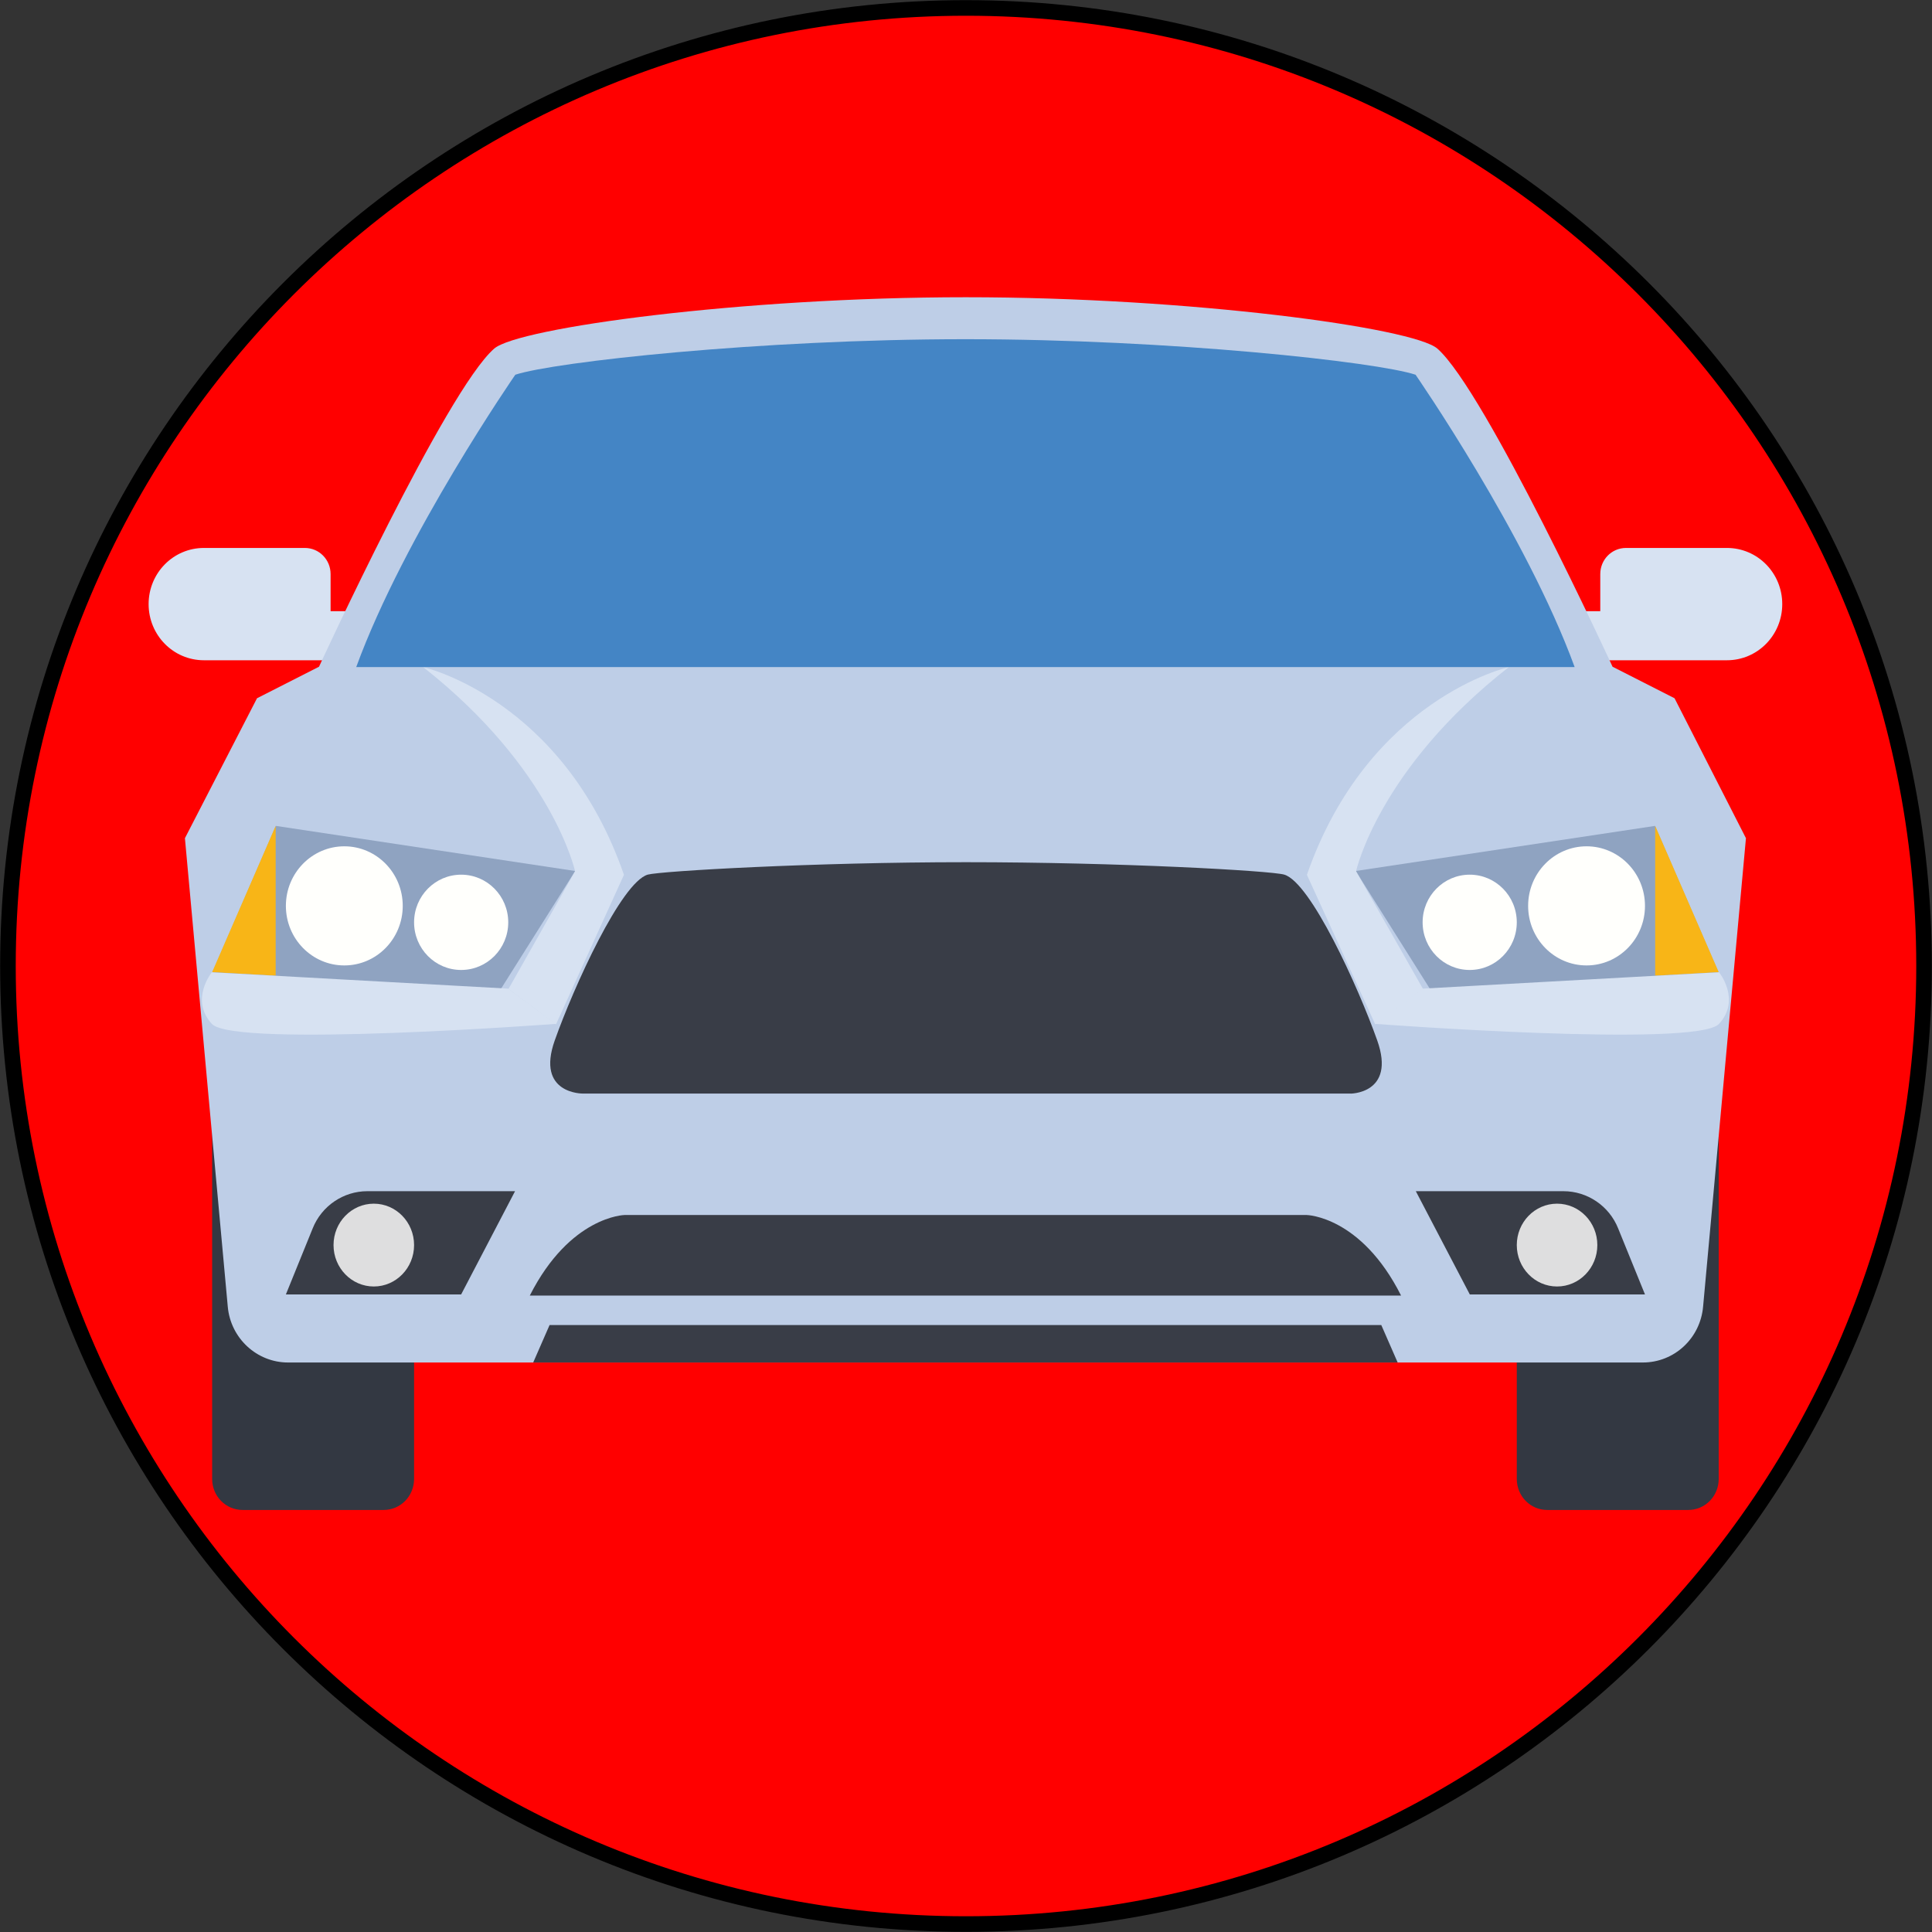 <svg width="1703" height="1703" xmlns="http://www.w3.org/2000/svg" xmlns:xlink="http://www.w3.org/1999/xlink" xml:space="preserve" overflow="hidden"><rect width="100%" height="100%" fill="#333333" stroke="none"/><defs><clipPath id="clip0"><rect x="1540" y="590" width="1703" height="1703"/></clipPath></defs><g clip-path="url(#clip0)" transform="translate(-1540 -590)"><path d="M1547 1441.5C1547 975.096 1925.1 597 2391.5 597 2857.9 597 3236 975.096 3236 1441.5 3236 1907.9 2857.9 2286 2391.5 2286 1925.1 2286 1547 1907.9 1547 1441.5Z" stroke="#000000" stroke-width="13.75" stroke-miterlimit="8" fill="#FF0000" fill-rule="evenodd"/><path d="M1831.41 1129.04 1831.41 1096.04C1831.41 1083.27 1821.29 1073 1808.71 1073L1719.77 1073C1692.78 1073 1671 1095.1 1671 1122.5 1671 1149.9 1692.78 1172 1719.77 1172L1863 1172 1863 1128.73 1831.41 1128.73 1831.41 1129.04Z" fill="#D7E2F2" fill-rule="evenodd"/><path d="M2950.59 1129.04 2950.59 1096.04C2950.59 1083.27 2960.71 1073 2973.29 1073L3062.23 1073C3089.22 1073 3111 1095.1 3111 1122.5 3111 1149.9 3089.22 1172 3062.23 1172L2919 1172 2919 1128.73 2950.59 1128.73 2950.59 1129.04Z" fill="#D7E2F2" fill-rule="evenodd"/><path d="M1727 1588 1727 1893.54C1727 1908.83 1738.95 1921 1753.96 1921L1878.04 1921C1893.05 1921 1905 1908.83 1905 1893.54L1905 1588 1727 1588Z" fill="#333842" fill-rule="evenodd"/><path d="M3055 1588 3055 1893.54C3055 1908.83 3043.05 1921 3028.04 1921L2903.96 1921C2888.95 1921 2877 1908.83 2877 1893.54L2877 1588 3055 1588Z" fill="#333842" fill-rule="evenodd"/><path d="M3016.06 1205.49 2961.42 1177.7C2961.42 1177.7 2849.36 934.44 2806.99 897.28 2785.81 878.856 2588.71 852 2391.31 852 2194.21 852 1996.8 878.856 1975.62 897.28 1933.25 934.127 1821.2 1177.7 1821.2 1177.7L1766.55 1205.49 1703 1328.84 1740.76 1741.66C1743.22 1769.77 1766.55 1791 1793.87 1791L2988.13 1791C3015.76 1791 3038.78 1769.77 3041.24 1741.66L3079 1328.84 3016.06 1205.49Z" fill="#BECEE7" fill-rule="evenodd"/><path d="M1783.15 1318 1727 1447.6 1981.34 1462 2047 1357.76Z" fill="#8FA3C1" fill-rule="evenodd"/><path d="M1783 1318 1783 1450 1727 1446.89Z" fill="#F8B517" fill-rule="evenodd"/><path d="M1895 1388.5C1895 1417.5 1871.94 1441 1843.5 1441 1815.06 1441 1792 1417.5 1792 1388.5 1792 1359.51 1815.06 1336 1843.5 1336 1871.94 1336 1895 1359.51 1895 1388.5Z" fill="#FFFFFC" fill-rule="evenodd"/><path d="M1988 1403C1988 1426.2 1969.42 1445 1946.5 1445 1923.58 1445 1905 1426.2 1905 1403 1905 1379.8 1923.58 1361 1946.5 1361 1969.42 1361 1988 1379.8 1988 1403Z" fill="#FFFFFC" fill-rule="evenodd"/><path d="M1994 1640 1946.49 1731 1792 1731 1815.6 1672.84C1823.57 1652.82 1842.88 1640 1863.73 1640L1994 1640Z" fill="#393D47" fill-rule="evenodd"/><path d="M1905 1687.5C1905 1707.66 1889.11 1724 1869.5 1724 1849.89 1724 1834 1707.66 1834 1687.5 1834 1667.34 1849.89 1651 1869.5 1651 1889.11 1651 1905 1667.34 1905 1687.5Z" fill="#DEDEDF" fill-rule="evenodd"/><path d="M1913 1178C1913 1178 2036.2 1205.81 2090 1361.12L2030.08 1493 1988.2 1461.75 2046.9 1358C2046.9 1357.69 2027.03 1267.69 1913 1178Z" fill="#D7E2F2" fill-rule="evenodd"/><path d="M2030 1492.51C2030 1492.51 1746.07 1513.86 1726.73 1492.51 1707.09 1471.17 1726.73 1447 1726.73 1447L1987.95 1461.44 2030 1492.51Z" fill="#D7E2F2" fill-rule="evenodd"/><path d="M2998.85 1318 3055 1447.6 2800.66 1462 2735 1357.76Z" fill="#8FA3C1" fill-rule="evenodd"/><path d="M2999 1318 2999 1450 3055 1446.89Z" fill="#F8B517" fill-rule="evenodd"/><path d="M2990 1388.5C2990 1417.5 2966.94 1441 2938.5 1441 2910.06 1441 2887 1417.5 2887 1388.5 2887 1359.51 2910.06 1336 2938.5 1336 2966.94 1336 2990 1359.51 2990 1388.5Z" fill="#FFFFFC" fill-rule="evenodd"/><path d="M2877 1403C2877 1426.2 2858.42 1445 2835.5 1445 2812.58 1445 2794 1426.2 2794 1403 2794 1379.8 2812.58 1361 2835.5 1361 2858.42 1361 2877 1379.8 2877 1403Z" fill="#FFFFFC" fill-rule="evenodd"/><path d="M2788 1640 2835.58 1731 2990 1731 2966.36 1672.84C2958.38 1652.82 2939.04 1640 2918.16 1640L2788 1640Z" fill="#393D47" fill-rule="evenodd"/><path d="M2948 1687.5C2948 1707.66 2932.11 1724 2912.5 1724 2892.89 1724 2877 1707.66 2877 1687.5 2877 1667.34 2892.89 1651 2912.5 1651 2932.11 1651 2948 1667.34 2948 1687.5Z" fill="#DEDEDF" fill-rule="evenodd"/><path d="M2870 1178C2870 1178 2746.11 1205.81 2692 1361.12L2752.26 1493 2794.37 1461.75 2735.35 1358C2735.35 1357.69 2755.33 1267.69 2870 1178Z" fill="#D7E2F2" fill-rule="evenodd"/><path d="M2753.96 1507.03C2737.08 1459.48 2695.34 1367.83 2672.01 1360.95 2660.35 1357.51 2525.92 1350 2391.49 1350 2257.06 1350 2122.63 1357.82 2110.97 1360.95 2087.64 1367.83 2045.9 1459.48 2029.02 1507.03 2012.14 1554.58 2053.88 1553.95 2053.88 1553.95L2729.4 1553.95C2729.4 1554.26 2770.84 1554.58 2753.96 1507.03Z" fill="#393D47" fill-rule="evenodd"/><path d="M2691.85 1661 2090.46 1661C2090.46 1661 2042.59 1661.94 2007 1732L2775 1732C2739.71 1661.94 2691.85 1661 2691.85 1661Z" fill="#393D47" fill-rule="evenodd"/><path d="M2757.57 1758 2024.43 1758 2010 1791 2772 1791Z" fill="#393D47" fill-rule="evenodd"/><path d="M2787.77 920.311C2753.71 909.039 2572.35 889 2391 889 2209.65 889 2028.29 909.039 1994.23 920.311 1994.23 920.311 1896.65 1061.21 1854 1178L2928 1178C2885.35 1061.21 2787.77 920.311 2787.77 920.311Z" fill="#4485C5" fill-rule="evenodd"/><path d="M2752 1492.51C2752 1492.51 3035.93 1513.86 3055.27 1492.51 3074.91 1471.17 3055.27 1447 3055.27 1447L2794.05 1461.44 2752 1492.51Z" fill="#D7E2F2" fill-rule="evenodd"/></g></svg>